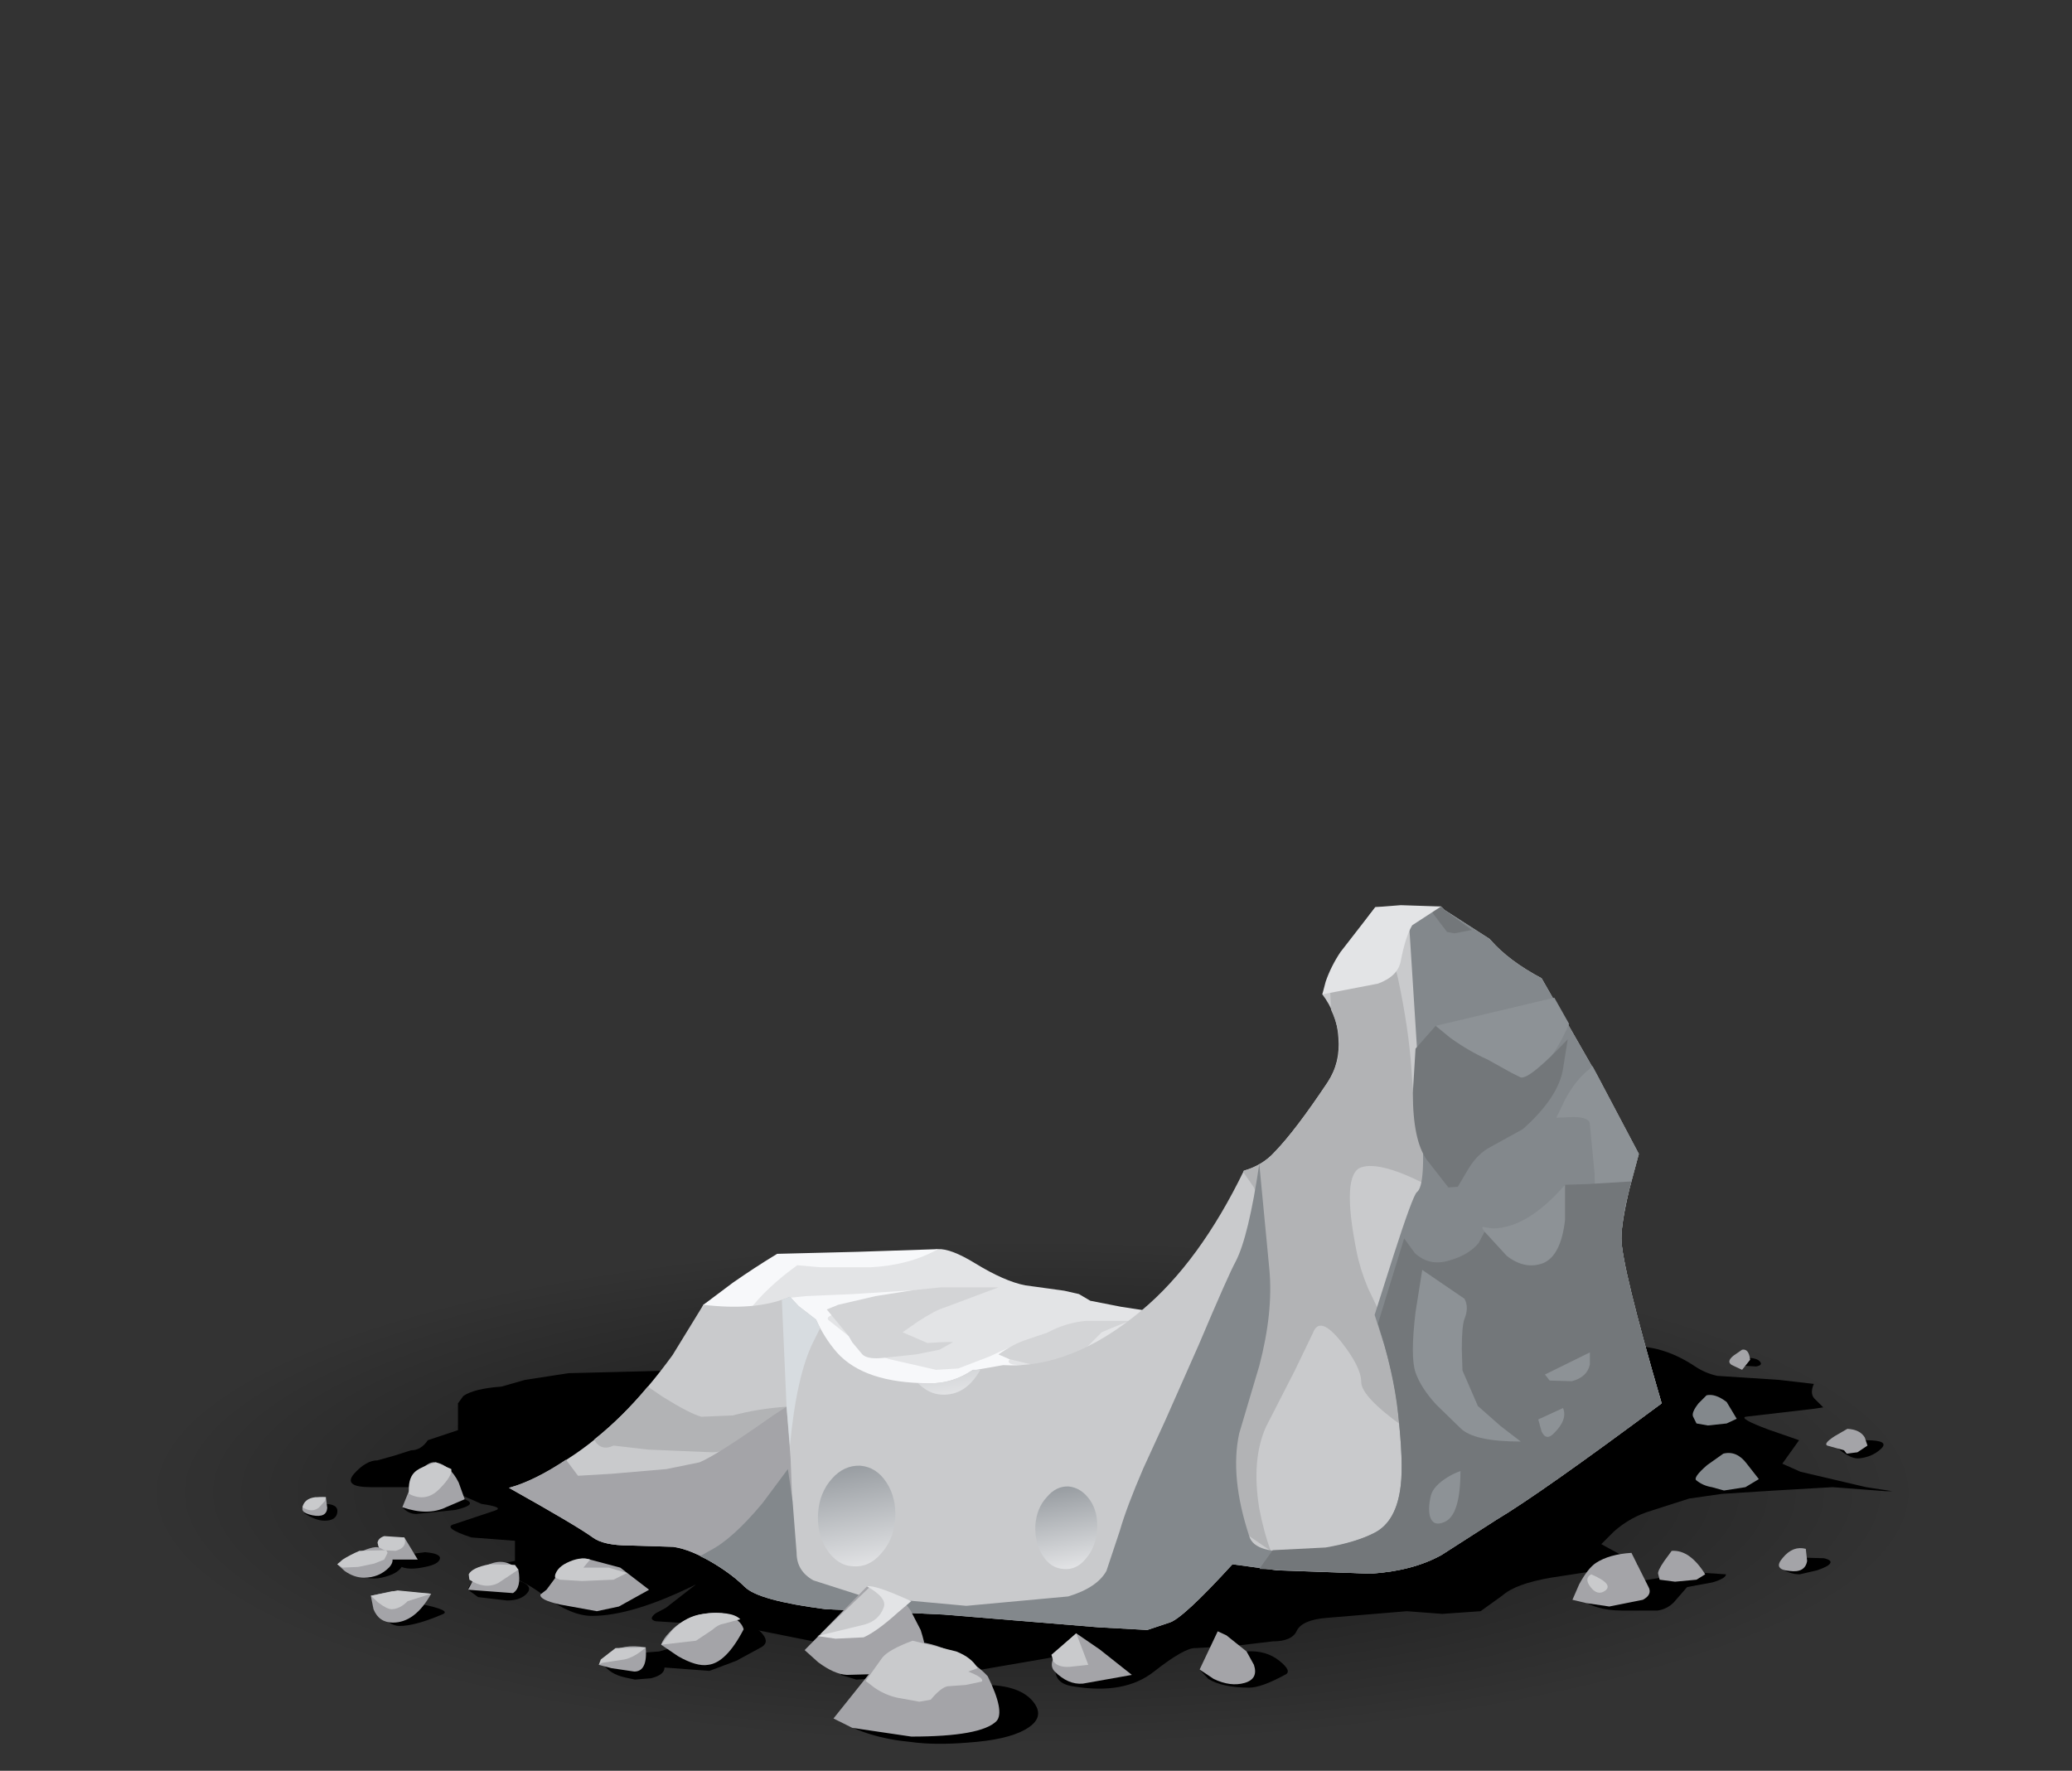 <?xml version="1.0" encoding="UTF-8" standalone="no"?>
<svg xmlns:xlink="http://www.w3.org/1999/xlink" height="132.05px" width="154.5px" xmlns="http://www.w3.org/2000/svg">
  <rect width="100%" height="100%" fill="#333333" stroke="none"/>
  <g transform="matrix(1.0, 0.0, 0.0, 1.0, 0.0, 0.0)">
    <use height="44.75" transform="matrix(1.0, 0.0, 0.0, 1.0, 0.0, 88.65)" width="154.5" xlink:href="#sprite0"/>
    <use height="25.55" transform="matrix(1.0, 0.0, 0.0, 1.0, 26.15, 100.4)" width="115.0" xlink:href="#sprite1"/>
    <use height="1.25" transform="matrix(1.0, 0.0, 0.0, 1.0, 22.7, 112.15)" width="2.45" xlink:href="#sprite2"/>
    <use height="1.45" transform="matrix(1.0, 0.0, 0.0, 1.0, 30.0, 111.45)" width="5.05" xlink:href="#sprite3"/>
    <use height="1.95" transform="matrix(1.0, 0.0, 0.0, 1.0, 25.9, 115.75)" width="6.9" xlink:href="#sprite4"/>
    <use height="1.85" transform="matrix(1.0, 0.0, 0.0, 1.0, 27.95, 119.4)" width="5.2" xlink:href="#sprite5"/>
    <use height="1.85" transform="matrix(1.0, 0.0, 0.0, 1.0, 34.9, 117.5)" width="4.55" xlink:href="#sprite6"/>
    <use height="4.1" transform="matrix(1.0, 0.0, 0.0, 1.0, 44.9, 121.15)" width="12.2" xlink:href="#sprite7"/>
    <use height="4.4" transform="matrix(1.0, 0.0, 0.0, 1.0, 62.45, 125.65)" width="14.95" xlink:href="#sprite8"/>
    <use height="2.7" transform="matrix(1.0, 0.0, 0.0, 1.0, 89.45, 123.15)" width="6.55" xlink:href="#sprite9"/>
    <use height="2.95" transform="matrix(1.0, 0.0, 0.0, 1.0, 117.65, 117.15)" width="11.05" xlink:href="#sprite10"/>
    <use height="1.3" transform="matrix(1.0, 0.0, 0.0, 1.0, 132.7, 116.1)" width="3.8" xlink:href="#sprite11"/>
    <use height="1.35" transform="matrix(1.0, 0.0, 0.0, 1.0, 136.4, 107.4)" width="4.05" xlink:href="#sprite12"/>
    <use height="0.85" transform="matrix(1.0, 0.0, 0.0, 1.0, 129.15, 101.25)" width="2.15" xlink:href="#sprite13"/>
    <use height="62.0" transform="matrix(1.0, 0.0, 0.0, 1.0, 22.55, 67.5)" width="116.7" xlink:href="#shape14"/>
  </g>
  <defs>
    <g id="sprite0" transform="matrix(1.0, 0.0, 0.0, 1.0, 0.0, 0.0)">
      <use height="44.75" transform="matrix(1.0, 0.0, 0.0, 1.0, 0.0, 0.0)" width="154.5" xlink:href="#shape0"/>
    </g>
    <g id="shape0" transform="matrix(1.0, 0.0, 0.0, 1.0, 0.0, 0.0)">
      <path d="M154.5 22.4 Q154.5 31.65 131.85 38.2 109.25 44.75 77.25 44.75 45.25 44.75 22.65 38.2 0.0 31.65 0.0 22.4 0.0 13.15 22.65 6.55 45.25 0.0 77.25 0.0 109.25 0.0 131.85 6.55 154.5 13.15 154.5 22.4" fill="url(#gradient0)" fill-rule="evenodd" stroke="none"/>
    </g>
    <radialGradient cx="0" cy="0" gradientTransform="matrix(0.081, 0.0, 0.0, -0.023, 77.0, 22.65)" gradientUnits="userSpaceOnUse" id="gradient0" r="819.2" spreadMethod="pad">
      <stop offset="0.0" stop-color="#000000" stop-opacity="0.62"/>
      <stop offset="1.0" stop-color="#000000" stop-opacity="0.0"/>
    </radialGradient>
    <g id="sprite1" transform="matrix(1.0, 0.0, 0.0, 1.0, 0.0, 0.0)">
      <use height="25.55" transform="matrix(1.0, 0.0, 0.0, 1.0, 0.0, 0.0)" width="115.0" xlink:href="#shape1"/>
    </g>
    <g id="shape1" transform="matrix(1.0, 0.0, 0.0, 1.0, 0.0, 0.0)">
      <path d="M114.95 10.8 L114.45 10.8 110.5 10.5 106.2 10.75 102.25 11.0 99.8 11.35 97.0 12.25 Q95.45 12.7 94.2 13.8 L93.25 14.75 96.0 16.25 89.5 17.25 Q86.85 17.7 85.85 18.6 L84.25 19.75 81.4 19.95 78.75 19.75 72.75 20.25 Q70.95 20.4 70.55 21.2 70.2 22.0 68.75 22.0 L65.8 22.35 63.0 22.5 Q62.2 22.45 59.9 24.25 57.7 26.0 53.85 25.35 52.45 25.15 52.55 23.95 52.6 23.05 52.0 23.25 L45.6 24.35 37.7 24.85 36.55 24.5 36.95 23.9 Q37.65 22.8 34.5 22.0 L29.0 20.9 29.75 21.25 26.75 20.75 22.75 20.5 Q22.15 20.35 22.75 19.9 L23.5 19.5 25.75 17.75 Q21.0 20.1 18.0 20.1 16.45 20.1 14.5 18.65 12.45 17.1 11.0 17.0 8.0 16.75 12.25 16.0 L12.25 14.5 9.0 14.25 Q6.75 13.5 7.75 13.25 L10.75 12.25 Q11.5 12.0 9.75 11.75 7.0 10.5 6.25 10.5 L1.5 10.5 Q-0.6 10.5 0.25 9.5 1.15 8.5 2.0 8.5 L3.25 8.15 4.5 7.75 Q5.25 7.75 5.75 7.0 L8.0 6.25 8.0 4.25 8.4 3.7 Q9.2 3.15 11.25 3.0 L13.0 2.5 16.25 2.0 95.75 0.0 Q98.0 0.0 100.25 1.5 101.0 2.0 101.9 2.2 L106.5 2.5 109.1 2.8 Q108.75 3.6 109.25 4.0 L109.8 4.55 109.15 4.65 104.0 5.25 Q103.55 5.4 105.7 6.2 L108.0 7.0 106.75 8.75 108.1 9.35 113.0 10.5 114.95 10.8" fill="#000000" fill-rule="evenodd" stroke="none"/>
    </g>
    <g id="sprite2" transform="matrix(1.0, 0.0, 0.0, 1.0, 0.0, 0.0)">
      <use height="1.25" transform="matrix(1.0, 0.0, 0.0, 1.0, 0.0, 0.0)" width="2.45" xlink:href="#shape2"/>
    </g>
    <g id="shape2" transform="matrix(1.0, 0.0, 0.0, 1.0, 0.0, 0.0)">
      <path d="M1.5 1.25 Q0.85 1.25 0.0 0.7 0.1 0.0 1.5 0.0 2.55 0.0 2.45 0.65 2.35 1.25 1.5 1.25" fill="#000000" fill-rule="evenodd" stroke="none"/>
    </g>
    <g id="sprite3" transform="matrix(1.0, 0.0, 0.0, 1.0, 0.0, 0.05)">
      <use height="1.45" transform="matrix(1.0, 0.0, 0.0, 1.0, 0.0, -0.05)" width="5.05" xlink:href="#shape3"/>
    </g>
    <g id="shape3" transform="matrix(1.0, 0.0, 0.0, 1.0, 0.0, 0.05)">
      <path d="M1.05 1.4 Q0.45 1.4 0.0 0.9 1.7 0.1 2.45 0.0 L4.65 0.3 Q5.7 0.7 3.95 1.1 L1.05 1.4" fill="#000000" fill-rule="evenodd" stroke="none"/>
    </g>
    <g id="sprite4" transform="matrix(1.0, 0.0, 0.0, 1.0, 0.0, 0.0)">
      <use height="1.95" transform="matrix(1.0, 0.0, 0.0, 1.0, 0.0, 0.0)" width="6.9" xlink:href="#shape4"/>
    </g>
    <g id="shape4" transform="matrix(1.0, 0.0, 0.0, 1.0, 0.0, 0.0)">
      <path d="M2.55 1.9 Q1.5 2.15 0.0 1.4 0.3 1.15 1.5 0.9 L3.45 0.3 5.8 0.0 Q7.0 0.1 6.9 0.5 6.8 0.9 5.8 1.1 4.65 1.35 4.05 1.1 3.7 1.65 2.55 1.9" fill="#000000" fill-rule="evenodd" stroke="none"/>
    </g>
    <g id="sprite5" transform="matrix(1.0, 0.0, 0.0, 1.0, 0.0, 0.0)">
      <use height="1.85" transform="matrix(1.0, 0.0, 0.0, 1.0, 0.0, 0.0)" width="5.2" xlink:href="#shape5"/>
    </g>
    <g id="shape5" transform="matrix(1.0, 0.0, 0.0, 1.0, 0.0, 0.0)">
      <path d="M5.0 1.0 Q3.0 1.85 1.85 1.85 0.95 1.85 0.0 0.5 L2.45 0.0 3.35 0.2 Q5.85 0.7 5.0 1.0" fill="#000000" fill-rule="evenodd" stroke="none"/>
    </g>
    <g id="sprite6" transform="matrix(1.0, 0.0, 0.0, 1.0, 0.0, 0.0)">
      <use height="1.85" transform="matrix(1.0, 0.0, 0.0, 1.0, 0.0, 0.0)" width="4.55" xlink:href="#shape6"/>
    </g>
    <g id="shape6" transform="matrix(1.0, 0.0, 0.0, 1.0, 0.0, 0.0)">
      <path d="M0.75 1.6 L0.0 1.05 Q0.05 0.65 0.5 0.35 L3.05 0.15 Q4.95 0.6 4.45 1.25 4.0 1.85 2.9 1.85 L0.75 1.6" fill="#000000" fill-rule="evenodd" stroke="none"/>
    </g>
    <g id="sprite7" transform="matrix(1.0, 0.0, 0.0, 1.0, 0.0, 0.0)">
      <use height="4.1" transform="matrix(1.0, 0.0, 0.0, 1.0, 0.0, 0.0)" width="12.2" xlink:href="#shape7"/>
    </g>
    <g id="shape7" transform="matrix(1.0, 0.0, 0.0, 1.0, 0.0, 0.0)">
      <path d="M10.15 0.0 Q11.45 0.0 12.0 0.75 12.5 1.4 11.75 1.75 10.65 2.35 10.0 2.7 L8.0 3.45 4.65 3.2 Q4.65 3.75 3.65 4.0 L2.45 4.1 1.75 3.95 Q0.55 3.7 0.0 2.85 0.9 2.75 1.65 2.2 L4.25 2.0 5.15 1.75 Q8.3 0.0 10.15 0.0" fill="#000000" fill-rule="evenodd" stroke="none"/>
    </g>
    <g id="sprite8" transform="matrix(1.0, 0.0, 0.0, 1.0, 0.0, 0.0)">
      <use height="4.4" transform="matrix(1.0, 0.0, 0.0, 1.0, 0.0, 0.0)" width="14.95" xlink:href="#shape8"/>
    </g>
    <g id="shape8" transform="matrix(1.0, 0.0, 0.0, 1.0, 0.0, 0.0)">
      <path d="M5.45 4.25 Q2.25 3.95 0.0 2.6 L3.75 1.7 6.15 0.85 Q7.95 0.1 10.45 0.0 13.45 -0.1 14.55 1.2 15.6 2.45 13.95 3.35 12.6 4.1 9.7 4.3 7.25 4.5 5.45 4.25" fill="#000000" fill-rule="evenodd" stroke="none"/>
    </g>
    <g id="sprite9" transform="matrix(1.0, 0.0, 0.0, 1.0, 0.0, 0.0)">
      <use height="2.7" transform="matrix(1.0, 0.0, 0.0, 1.0, 0.0, 0.0)" width="6.55" xlink:href="#shape9"/>
    </g>
    <g id="shape9" transform="matrix(1.0, 0.0, 0.0, 1.0, 0.0, 0.0)">
      <path d="M3.7 2.7 Q1.7 2.7 0.65 2.05 L0.0 1.35 Q1.45 0.2 3.5 0.0 4.95 -0.1 5.95 0.7 6.95 1.5 6.35 1.75 4.6 2.7 3.7 2.7" fill="#000000" fill-rule="evenodd" stroke="none"/>
    </g>
    <g id="sprite10" transform="matrix(1.0, 0.0, 0.0, 1.0, 0.0, 0.05)">
      <use height="2.95" transform="matrix(1.0, 0.0, 0.0, 1.0, 0.0, -0.05)" width="11.05" xlink:href="#shape10"/>
    </g>
    <g id="shape10" transform="matrix(1.0, 0.0, 0.0, 1.0, 0.0, 0.05)">
      <path d="M3.25 2.9 Q1.25 2.9 0.0 1.9 2.0 0.95 3.05 0.95 L4.95 0.65 8.75 0.05 11.05 0.2 Q11.05 0.5 10.05 0.8 L8.15 1.15 7.15 2.3 Q6.65 2.8 5.95 2.9 L3.25 2.9" fill="#000000" fill-rule="evenodd" stroke="none"/>
    </g>
    <g id="sprite11" transform="matrix(1.0, 0.0, 0.0, 1.0, 0.0, 0.0)">
      <use height="1.3" transform="matrix(1.0, 0.0, 0.0, 1.0, 0.0, 0.0)" width="3.8" xlink:href="#shape11"/>
    </g>
    <g id="shape11" transform="matrix(1.0, 0.0, 0.0, 1.0, 0.0, 0.0)">
      <path d="M1.5 1.3 Q0.75 1.3 0.0 0.8 -0.05 0.3 1.5 0.05 L3.3 0.1 Q3.95 0.25 3.75 0.5 3.65 0.7 2.8 1.0 L1.5 1.3" fill="#000000" fill-rule="evenodd" stroke="none"/>
    </g>
    <g id="sprite12" transform="matrix(1.0, 0.0, 0.0, 1.0, 0.0, 0.0)">
      <use height="1.35" transform="matrix(1.0, 0.0, 0.0, 1.0, 0.0, 0.0)" width="4.05" xlink:href="#shape12"/>
    </g>
    <g id="shape12" transform="matrix(1.0, 0.0, 0.0, 1.0, 0.0, 0.0)">
      <path d="M2.25 1.35 Q1.4 1.45 0.0 0.0 L2.75 0.0 Q4.55 0.0 3.85 0.65 3.2 1.25 2.25 1.35" fill="#000000" fill-rule="evenodd" stroke="none"/>
    </g>
    <g id="sprite13" transform="matrix(1.0, 0.0, 0.0, 1.0, 0.0, 0.0)">
      <use height="0.85" transform="matrix(1.0, 0.0, 0.0, 1.0, 0.0, 0.0)" width="2.15" xlink:href="#shape13"/>
    </g>
    <g id="shape13" transform="matrix(1.0, 0.0, 0.0, 1.0, 0.0, 0.0)">
      <path d="M1.8 0.65 L0.0 0.55 Q0.05 0.0 1.05 0.0 1.8 0.0 2.05 0.25 2.35 0.55 1.8 0.65" fill="#000000" fill-rule="evenodd" stroke="none"/>
    </g>
    <g id="shape14" transform="matrix(1.0, 0.0, 0.0, 1.0, -22.55, -67.5)">
      <path d="M89.45 103.8 Q82.4 107.35 76.45 107.15 70.2 106.95 62.3 105.15 55.55 103.6 54.65 102.85 54.1 102.4 53.25 99.8 L52.45 97.3 57.8 94.15 58.7 93.9 62.95 93.85 67.65 93.6 69.95 93.15 Q70.9 93.1 72.7 94.2 74.9 95.55 76.45 95.85 L79.35 96.25 80.45 96.5 81.3 97.0 83.6 97.45 88.15 98.15 Q91.15 98.5 95.3 100.15 92.95 102.0 89.45 103.8" fill="#e3e4e6" fill-rule="evenodd" stroke="none"/>
      <path d="M81.35 101.25 L83.95 100.0 Q85.0 99.55 83.6 100.8 82.2 102.05 80.8 102.5 80.35 102.65 77.9 104.05 75.7 105.35 72.95 106.0 L67.95 106.6 65.95 106.35 62.45 105.65 Q61.2 105.4 57.35 105.7 L52.95 105.85 Q52.15 105.65 50.95 104.3 L49.95 103.0 52.45 97.3 54.65 95.65 Q56.3 94.5 57.95 93.5 L63.95 93.35 69.95 93.15 Q67.8 94.35 64.95 94.5 L61.15 94.5 59.45 94.35 Q57.65 95.65 56.45 97.0 L52.3 101.85 58.65 96.8 60.15 96.65 63.65 96.5 69.15 96.15 Q68.45 96.85 66.95 96.85 L65.25 97.15 62.8 97.85 Q61.35 98.15 61.85 98.5 L63.3 99.65 Q63.7 100.4 64.65 100.8 L66.3 101.35 69.8 102.15 71.45 102.05 73.8 101.15 Q75.45 100.35 78.15 99.35 L75.8 101.0 Q74.8 101.55 75.5 101.75 L77.95 102.0 Q79.35 102.1 81.35 101.25" fill="#f7f8fa" fill-rule="evenodd" stroke="none"/>
      <path d="M70.15 96.0 L74.45 96.0 70.45 97.5 Q69.75 97.7 68.45 98.55 L67.3 99.35 69.15 100.15 Q71.45 100.0 70.95 100.15 L70.05 100.65 68.3 101.0 65.95 101.25 Q64.7 101.4 64.3 101.0 L63.55 100.1 63.3 99.65 61.65 97.65 62.5 97.3 65.3 96.65 68.15 96.2 70.15 96.0" fill="#d3d4d6" fill-rule="evenodd" stroke="none"/>
      <path d="M82.15 99.35 L80.45 101.05 Q79.4 102.2 77.95 102.0 L75.25 101.35 74.45 101.0 Q75.6 100.2 76.55 99.9 L78.15 99.35 Q79.45 98.65 80.95 98.5 L84.3 98.5 Q83.65 98.7 82.15 99.35" fill="#d3d4d6" fill-rule="evenodd" stroke="none"/>
      <path d="M122.2 86.05 L121.5 88.65 Q120.9 91.15 120.9 92.35 120.9 94.35 123.9 104.65 114.9 111.35 111.55 113.35 L107.5 115.95 Q105.35 117.15 102.2 117.35 L95.2 117.1 91.9 116.65 Q88.2 120.7 87.2 121.0 L85.55 121.55 81.9 121.35 70.35 120.4 61.55 120.0 Q56.55 119.35 55.55 118.35 54.65 117.45 53.25 116.6 51.55 115.55 50.2 115.35 L46.95 115.25 Q45.0 115.25 44.2 114.65 42.95 113.75 37.95 110.95 39.75 110.5 42.4 108.75 46.45 106.15 50.15 101.05 L52.45 97.3 Q56.25 97.75 58.65 96.8 L58.9 96.7 59.55 97.4 60.85 98.4 Q61.45 99.75 62.4 100.85 64.45 103.15 69.3 103.15 71.0 103.2 72.55 102.15 L72.8 102.15 74.8 101.8 Q79.9 102.1 85.15 97.7 89.45 94.1 92.75 87.3 94.15 86.9 95.05 85.9 96.6 84.3 99.0 80.7 99.95 79.25 99.8 77.4 99.7 75.6 98.6 74.15 100.6 70.2 102.55 67.65 L106.8 67.65 107.45 67.6 107.7 67.85 111.05 70.0 111.15 70.1 Q112.5 71.65 114.95 72.95 L119.1 80.2 122.2 86.05" fill="#c9cacc" fill-rule="evenodd" stroke="none"/>
      <path d="M107.0 85.8 Q107.55 86.9 107.2 87.85 L106.75 88.55 Q103.0 86.55 101.5 87.05 100.0 87.55 101.15 93.3 101.4 94.6 102.0 96.05 L103.25 98.65 Q104.15 100.4 104.65 106.4 101.5 104.15 101.5 103.05 101.5 101.95 100.0 100.05 98.4 98.05 97.9 99.4 L96.55 102.2 94.4 106.4 Q93.3 108.85 93.9 112.5 94.25 114.3 94.75 115.65 L93.15 114.55 Q91.9 112.55 91.5 110.65 91.3 109.55 91.8 106.85 L92.4 103.8 Q92.4 103.45 93.35 100.55 L94.4 96.4 94.25 92.2 Q93.95 89.5 93.5 88.55 L92.7 87.4 92.75 87.3 Q94.15 86.9 95.05 85.9 96.6 84.3 99.0 80.7 100.6 78.2 99.25 75.3 L99.15 73.1 Q100.65 70.2 102.25 68.05 L102.65 68.4 Q103.35 69.1 104.25 73.0 105.05 76.75 105.25 79.8 105.4 82.3 105.9 83.6 L107.0 85.8" fill="#b2b3b5" fill-rule="evenodd" stroke="none"/>
      <path d="M48.3 103.4 L49.4 104.15 Q51.4 105.4 52.3 105.65 L54.65 105.55 Q56.5 105.05 58.65 104.9 L57.05 106.55 Q55.05 108.2 53.15 108.3 L48.35 108.1 45.75 107.8 Q44.8 108.25 44.3 107.35 46.45 105.65 48.3 103.4" fill="#b2b3b5" fill-rule="evenodd" stroke="none"/>
      <path d="M50.2 115.35 L46.95 115.25 Q45.0 115.25 44.2 114.65 42.95 113.75 37.95 110.95 39.9 110.4 42.2 108.85 L43.1 110.05 45.65 109.9 49.7 109.55 52.15 109.05 Q53.4 108.55 57.65 105.55 L58.65 104.9 58.95 108.75 59.15 113.9 Q59.0 115.55 55.55 118.35 54.65 117.45 53.25 116.6 51.55 115.55 50.2 115.35" fill="#a4a4a8" fill-rule="evenodd" stroke="none"/>
      <path d="M58.3 96.95 L58.9 96.7 59.55 97.4 60.85 98.4 61.15 99.05 60.65 100.05 Q59.4 102.55 58.9 107.8 L58.65 104.9 58.3 96.95" fill="#d7dce0" fill-rule="evenodd" stroke="none"/>
      <path d="M66.75 113.25 Q66.65 114.8 65.7 115.85 64.8 116.9 63.6 116.8 62.45 116.75 61.65 115.55 60.9 114.4 61.0 112.85 61.1 111.3 62.05 110.25 62.95 109.25 64.15 109.3 65.35 109.4 66.1 110.55 66.85 111.7 66.75 113.25" fill="url(#gradient1)" fill-rule="evenodd" stroke="none"/>
      <path d="M72.55 102.15 L73.1 102.15 Q72.0 104.1 70.2 104.0 69.25 103.95 68.45 103.15 L69.3 103.15 Q71.0 103.2 72.55 102.15" fill="url(#gradient2)" fill-rule="evenodd" stroke="none"/>
      <path d="M81.8 114.1 Q81.7 115.4 80.95 116.25 80.25 117.1 79.3 117.0 78.35 116.95 77.75 116.0 77.15 115.05 77.2 113.75 77.3 112.45 78.05 111.65 78.75 110.8 79.7 110.85 80.65 110.95 81.3 111.9 81.9 112.8 81.8 114.1" fill="url(#gradient3)" fill-rule="evenodd" stroke="none"/>
      <path d="M122.2 86.05 L121.5 88.65 Q120.9 91.15 120.9 92.35 120.9 94.35 123.9 104.65 114.9 111.35 111.55 113.35 L107.5 115.95 Q105.35 117.15 102.2 117.35 L95.2 117.1 91.9 116.65 Q88.2 120.7 87.2 121.0 L85.55 121.55 81.9 121.35 70.35 120.4 61.55 120.0 Q56.55 119.35 55.55 118.35 54.15 116.95 52.2 116.05 L52.9 115.65 Q54.6 114.8 56.85 112.1 L58.75 109.55 59.1 111.95 59.4 115.8 Q59.4 117.15 60.65 117.85 L64.4 119.05 72.05 119.75 79.65 119.05 Q81.8 118.4 82.5 117.15 L83.5 114.15 Q84.0 112.4 85.25 109.5 L86.9 105.9 89.4 100.25 Q91.6 95.05 92.15 94.05 93.1 92.2 93.9 86.8 L94.65 94.65 Q94.95 97.85 93.9 101.85 L92.4 106.9 Q91.7 110.15 93.15 114.55 93.55 115.95 97.1 115.65 100.35 115.4 102.5 114.3 104.15 113.45 104.45 110.75 104.65 109.05 104.25 105.4 104.05 103.15 103.25 100.4 L102.5 98.05 103.9 93.65 Q105.35 89.15 105.65 88.9 106.35 88.4 106.0 83.55 L105.0 67.8 105.05 67.65 107.45 67.6 107.7 67.85 111.05 70.0 111.15 70.1 Q112.5 71.65 114.95 72.95 L119.1 80.2 122.2 86.05" fill="#83888c" fill-rule="evenodd" stroke="none"/>
      <path d="M122.2 86.05 L121.5 88.65 Q120.9 91.15 120.9 92.35 120.9 94.35 123.9 104.65 L118.75 108.4 119.5 105.6 119.7 104.2 119.95 100.9 120.05 97.7 119.25 95.6 Q118.5 93.6 118.7 92.7 L118.95 89.55 118.9 87.5 118.55 83.85 Q118.55 83.3 117.3 83.3 L116.05 83.35 116.7 82.0 Q117.5 80.5 118.55 79.7 L118.75 79.5 122.2 86.05" fill="#8d9296" fill-rule="evenodd" stroke="none"/>
      <path d="M116.7 88.35 L118.35 88.3 121.65 88.1 Q120.9 90.75 120.9 92.35 120.9 94.35 123.9 104.65 114.9 111.35 111.55 113.35 L107.5 115.95 Q105.35 117.15 102.2 117.35 L93.9 117.0 94.9 115.6 98.85 115.4 Q101.15 115.0 102.5 114.3 104.15 113.45 104.45 110.75 104.65 109.05 104.25 105.4 103.9 102.3 102.75 98.7 L104.7 92.35 105.5 93.45 Q106.6 94.45 108.05 94.0 109.5 93.6 110.25 92.7 L110.7 91.85 111.4 92.4 Q112.3 92.75 113.55 91.7 115.55 90.0 116.7 88.35" fill="#73777a" fill-rule="evenodd" stroke="none"/>
      <path d="M107.05 76.5 L115.9 74.4 117.0 76.35 Q115.3 80.25 113.4 80.35 111.7 80.45 109.2 78.5 L107.05 76.5" fill="#8d9296" fill-rule="evenodd" stroke="none"/>
      <path d="M116.7 88.35 L116.7 90.95 Q116.4 93.65 115.05 94.2 113.7 94.7 112.35 93.65 L110.7 91.85 Q110.4 91.45 110.65 91.5 111.45 91.7 112.2 91.5 114.35 91.05 116.7 88.35" fill="#8d9296" fill-rule="evenodd" stroke="none"/>
      <path d="M106.05 94.7 L109.2 96.85 Q109.55 97.5 109.2 98.35 109.0 98.9 109.0 100.6 L109.05 102.2 110.2 104.85 111.9 106.35 113.4 107.5 Q109.9 107.5 108.9 106.5 L107.1 104.75 Q105.95 103.5 105.55 102.35 105.15 101.2 105.55 97.85 L106.05 94.7" fill="#8d9296" fill-rule="evenodd" stroke="none"/>
      <path d="M118.55 100.85 L118.55 101.75 Q118.35 102.7 117.2 103.0 L115.55 102.95 115.2 102.5 118.55 100.85" fill="#8d9296" fill-rule="evenodd" stroke="none"/>
      <path d="M116.55 105.0 Q116.9 105.85 115.9 106.85 115.3 107.5 114.95 106.75 L114.7 105.85 116.55 105.0" fill="#8d9296" fill-rule="evenodd" stroke="none"/>
      <path d="M108.9 109.7 Q108.9 113.0 107.7 113.5 106.9 113.85 106.65 113.15 106.45 112.55 106.7 111.5 106.9 110.8 107.95 110.15 108.45 109.85 108.9 109.7" fill="#8d9296" fill-rule="evenodd" stroke="none"/>
      <path d="M106.5 67.65 L107.45 67.6 107.7 67.85 109.75 69.35 108.45 69.6 107.9 69.5 106.5 67.65" fill="#73777a" fill-rule="evenodd" stroke="none"/>
      <path d="M116.9 77.5 L116.55 79.7 Q116.2 81.85 113.55 84.2 L111.2 85.5 Q110.2 86.0 109.5 87.15 L108.7 88.5 108.0 88.55 106.4 86.5 Q105.35 85.05 105.35 81.5 L105.55 78.2 107.05 76.5 108.15 77.4 Q109.55 78.4 110.9 79.0 L112.7 80.0 113.4 80.35 Q114.05 80.5 116.9 77.5" fill="#73777a" fill-rule="evenodd" stroke="none"/>
      <path d="M102.55 67.65 L104.45 67.5 107.45 67.6 105.3 69.0 Q104.8 69.85 104.45 71.65 104.25 72.8 102.75 73.35 L98.6 74.15 98.85 73.2 Q99.25 72.05 99.95 71.0 L102.55 67.65" fill="#e3e4e6" fill-rule="evenodd" stroke="none"/>
      <path d="M32.5 109.05 Q33.55 109.25 34.2 110.55 L34.65 111.8 33.25 112.4 Q31.9 113.05 30.0 112.4 L30.65 110.8 31.2 109.85 Q31.9 108.95 32.5 109.05" fill="#a4a4a8" fill-rule="evenodd" stroke="none"/>
      <path d="M44.0 116.3 L46.25 116.9 48.4 118.55 46.15 119.8 44.5 120.15 41.75 119.65 Q40.2 119.3 40.3 118.9 L40.75 118.55 41.75 117.2 Q42.95 115.95 44.0 116.3" fill="#a4a4a8" fill-rule="evenodd" stroke="none"/>
      <path d="M38.65 117.05 Q38.9 118.4 38.25 118.8 L34.9 118.55 35.3 117.8 Q35.8 116.95 36.5 116.65 37.65 116.15 38.65 117.05" fill="#a4a4a8" fill-rule="evenodd" stroke="none"/>
      <path d="M30.15 114.65 L31.15 116.3 28.65 116.3 28.25 115.4 Q28.05 114.85 29.05 114.7 L30.15 114.65" fill="#a4a4a8" fill-rule="evenodd" stroke="none"/>
      <path d="M67.9 120.1 L68.65 121.55 Q69.25 123.4 68.75 123.4 L67.55 124.1 66.75 124.8 63.15 124.9 Q62.2 124.85 61.0 123.95 L60.0 123.05 64.65 118.3 66.25 118.8 Q67.25 119.1 67.9 120.1" fill="#a4a4a8" fill-rule="evenodd" stroke="none"/>
      <path d="M82.0 123.0 L84.4 124.9 80.75 125.55 Q79.65 125.65 78.65 124.65 78.05 124.05 79.1 122.85 L80.25 121.8 82.0 123.0" fill="#a4a4a8" fill-rule="evenodd" stroke="none"/>
      <path d="M117.25 119.3 L117.75 118.15 Q118.4 116.95 119.0 116.55 120.0 115.9 121.65 115.8 L122.9 118.3 Q123.25 118.9 122.5 119.3 L120.0 119.8 118.3 119.55 117.25 119.3" fill="#a4a4a8" fill-rule="evenodd" stroke="none"/>
      <path d="M124.1 116.4 L124.65 115.65 Q126.0 115.55 127.15 117.4 L126.5 117.8 124.9 117.95 123.75 117.8 123.65 117.4 Q123.55 117.2 124.1 116.4" fill="#a4a4a8" fill-rule="evenodd" stroke="none"/>
      <path d="M128.5 108.4 Q129.5 108.15 130.25 109.15 L131.15 110.3 130.15 110.9 128.55 111.15 127.65 110.9 Q127.0 110.8 126.5 110.4 126.2 110.2 127.3 109.25 L128.5 108.4" fill="#83888c" fill-rule="evenodd" stroke="none"/>
      <path d="M137.75 106.55 Q138.7 106.6 139.05 107.2 L139.25 107.8 138.5 108.3 137.7 108.4 137.5 108.15 136.25 107.8 Q135.95 107.65 136.8 107.1 L137.75 106.55" fill="#a4a4a8" fill-rule="evenodd" stroke="none"/>
      <path d="M127.25 104.05 Q127.9 103.9 128.75 104.55 L129.5 105.8 128.75 106.15 127.35 106.3 126.5 106.15 126.25 105.65 Q126.1 105.35 126.65 104.65 L127.25 104.05" fill="#83888c" fill-rule="evenodd" stroke="none"/>
      <path d="M129.9 100.65 Q130.4 100.55 130.5 101.4 L129.9 102.15 129.15 101.8 Q128.7 101.55 129.25 101.1 L129.9 100.65" fill="#a4a4a8" fill-rule="evenodd" stroke="none"/>
      <path d="M30.5 111.4 Q30.4 110.3 30.9 109.8 31.2 109.5 31.9 109.25 L32.5 109.05 33.65 109.55 Q33.75 110.05 32.75 111.05 31.75 112.05 30.5 111.4" fill="#c9cacc" fill-rule="evenodd" stroke="none"/>
      <path d="M28.25 115.4 L28.15 115.05 Q28.2 114.7 28.65 114.55 L30.15 114.65 Q30.4 115.4 29.5 115.65 L28.55 115.6 28.25 115.4" fill="#c9cacc" fill-rule="evenodd" stroke="none"/>
      <path d="M36.5 116.65 L38.4 116.7 38.65 117.05 37.15 118.05 Q36.15 118.55 35.0 117.8 L34.95 117.4 Q35.2 116.9 36.5 116.65" fill="#c9cacc" fill-rule="evenodd" stroke="none"/>
      <path d="M42.25 116.55 Q43.25 116.05 44.0 116.3 L43.5 116.9 45.4 116.9 46.75 117.3 45.75 117.8 43.4 117.9 41.75 117.8 41.4 117.65 Q41.35 117.5 41.45 117.3 41.65 116.85 42.25 116.55" fill="#c9cacc" fill-rule="evenodd" stroke="none"/>
      <path d="M67.65 119.55 L66.65 120.4 Q66.0 120.65 65.15 121.4 L64.0 122.05 62.25 122.15 61.15 122.0 61.25 121.8 64.9 118.3 66.25 118.8 Q67.65 119.3 67.65 119.55" fill="#c9cacc" fill-rule="evenodd" stroke="none"/>
      <path d="M78.4 123.4 L80.25 121.8 81.15 124.15 79.75 124.3 Q78.9 124.35 78.55 123.9 L78.4 123.4" fill="#c9cacc" fill-rule="evenodd" stroke="none"/>
      <path d="M118.65 117.4 Q120.4 118.15 119.65 118.65 119.1 119.0 118.6 118.35 118.1 117.7 118.65 117.4" fill="#c9cacc" fill-rule="evenodd" stroke="none"/>
      <path d="M64.65 118.3 Q65.2 118.15 67.95 119.4 L66.95 120.25 Q65.4 121.65 64.4 122.1 L62.3 122.2 60.95 122.0 64.45 121.15 Q65.55 120.85 65.9 119.85 66.15 119.15 64.65 118.3" fill="#e3e4e6" fill-rule="evenodd" stroke="none"/>
      <path d="M55.45 121.5 Q54.15 124.0 52.8 124.15 51.95 124.3 50.55 123.5 L49.3 122.65 Q49.45 122.2 49.95 121.7 50.9 120.65 52.45 120.35 54.0 120.05 54.9 120.75 55.35 121.1 55.45 121.5" fill="#a4a4a8" fill-rule="evenodd" stroke="none"/>
      <path d="M48.15 122.85 Q48.3 124.65 47.3 124.65 L45.6 124.4 44.65 124.15 45.4 123.3 Q46.45 122.55 48.15 122.85" fill="#a4a4a8" fill-rule="evenodd" stroke="none"/>
      <path d="M32.15 118.85 Q30.95 121.0 29.3 121.0 28.25 121.0 27.85 120.0 L27.65 119.0 29.25 118.65 32.15 118.85" fill="#a4a4a8" fill-rule="evenodd" stroke="none"/>
      <path d="M28.25 115.4 Q29.8 116.05 29.0 116.9 28.25 117.65 27.15 117.65 26.4 117.65 25.7 117.15 L25.15 116.65 26.4 115.95 Q27.8 115.25 28.25 115.4" fill="#a4a4a8" fill-rule="evenodd" stroke="none"/>
      <path d="M24.3 111.65 L24.4 112.45 Q24.35 113.2 23.3 113.0 22.15 112.75 22.75 112.15 23.35 111.55 24.3 111.65" fill="#a4a4a8" fill-rule="evenodd" stroke="none"/>
      <path d="M73.65 125.0 Q74.95 127.65 74.3 128.35 73.15 129.5 67.95 129.5 L63.55 128.85 62.15 128.15 65.75 123.65 Q66.6 122.7 67.65 122.5 68.85 122.25 70.8 123.1 72.7 123.95 73.65 125.0" fill="#a4a4a8" fill-rule="evenodd" stroke="none"/>
      <path d="M92.95 123.15 L93.5 124.15 Q93.85 125.2 92.8 125.5 91.75 125.8 90.5 125.2 L89.45 124.5 90.8 121.65 91.45 121.95 92.95 123.15" fill="#a4a4a8" fill-rule="evenodd" stroke="none"/>
      <path d="M134.65 115.5 L134.75 116.4 Q134.6 117.3 133.45 117.15 132.15 117.05 132.95 116.15 133.7 115.25 134.65 115.5" fill="#a4a4a8" fill-rule="evenodd" stroke="none"/>
      <path d="M71.3 123.15 Q72.45 123.6 72.9 124.4 L72.2 124.65 Q73.45 125.15 73.2 125.4 L72.0 125.65 70.65 125.75 Q70.15 125.85 69.4 126.75 L68.55 126.9 66.9 126.6 Q66.0 126.4 65.2 125.85 L64.55 125.35 65.8 123.6 Q66.3 123.0 68.05 122.35 L71.3 123.15" fill="#c9cacc" fill-rule="evenodd" stroke="none"/>
      <path d="M49.3 122.65 L50.1 121.6 Q51.15 120.5 52.45 120.35 54.55 120.1 55.2 120.75 L53.9 121.1 Q53.55 121.15 53.1 121.55 L51.9 122.35 49.3 122.65" fill="#c9cacc" fill-rule="evenodd" stroke="none"/>
      <path d="M44.9 124.0 L44.65 124.15 44.8 123.75 45.9 122.9 48.15 122.85 Q47.3 123.6 46.55 123.75 L44.9 124.0" fill="#c9cacc" fill-rule="evenodd" stroke="none"/>
      <path d="M27.65 119.0 L29.65 118.6 32.15 118.85 30.4 119.4 Q29.8 120.0 29.2 120.0 28.85 120.0 28.2 119.5 L27.65 119.0" fill="#c9cacc" fill-rule="evenodd" stroke="none"/>
      <path d="M28.8 115.6 L28.9 115.8 28.65 116.3 27.9 116.6 26.7 116.85 25.55 116.9 25.15 116.65 25.55 116.3 Q26.1 115.95 26.8 115.65 L28.8 115.6" fill="#c9cacc" fill-rule="evenodd" stroke="none"/>
      <path d="M22.55 112.4 Q22.7 111.75 23.5 111.65 L24.3 111.65 24.25 111.9 23.8 112.4 Q23.3 112.85 22.55 112.4" fill="#c9cacc" fill-rule="evenodd" stroke="none"/>
    </g>
    <linearGradient gradientTransform="matrix(9.0E-4, 0.005, 0.005, -9.0E-4, 63.85, 112.85)" gradientUnits="userSpaceOnUse" id="gradient1" spreadMethod="pad" x1="-819.2" x2="819.2">
      <stop offset="0.0" stop-color="#92979c"/>
      <stop offset="1.0" stop-color="#e3e4e6"/>
    </linearGradient>
    <linearGradient gradientTransform="matrix(0.001, 0.006, 0.006, -0.001, 70.2, 99.2)" gradientUnits="userSpaceOnUse" id="gradient2" spreadMethod="pad" x1="-819.2" x2="819.2">
      <stop offset="0.0" stop-color="#92979c"/>
      <stop offset="1.0" stop-color="#e3e4e6"/>
    </linearGradient>
    <linearGradient gradientTransform="matrix(7.0E-4, 0.004, 0.004, -7.0E-4, 79.45, 113.75)" gradientUnits="userSpaceOnUse" id="gradient3" spreadMethod="pad" x1="-819.2" x2="819.2">
      <stop offset="0.0" stop-color="#92979c"/>
      <stop offset="1.0" stop-color="#e3e4e6"/>
    </linearGradient>
  </defs>
</svg>
